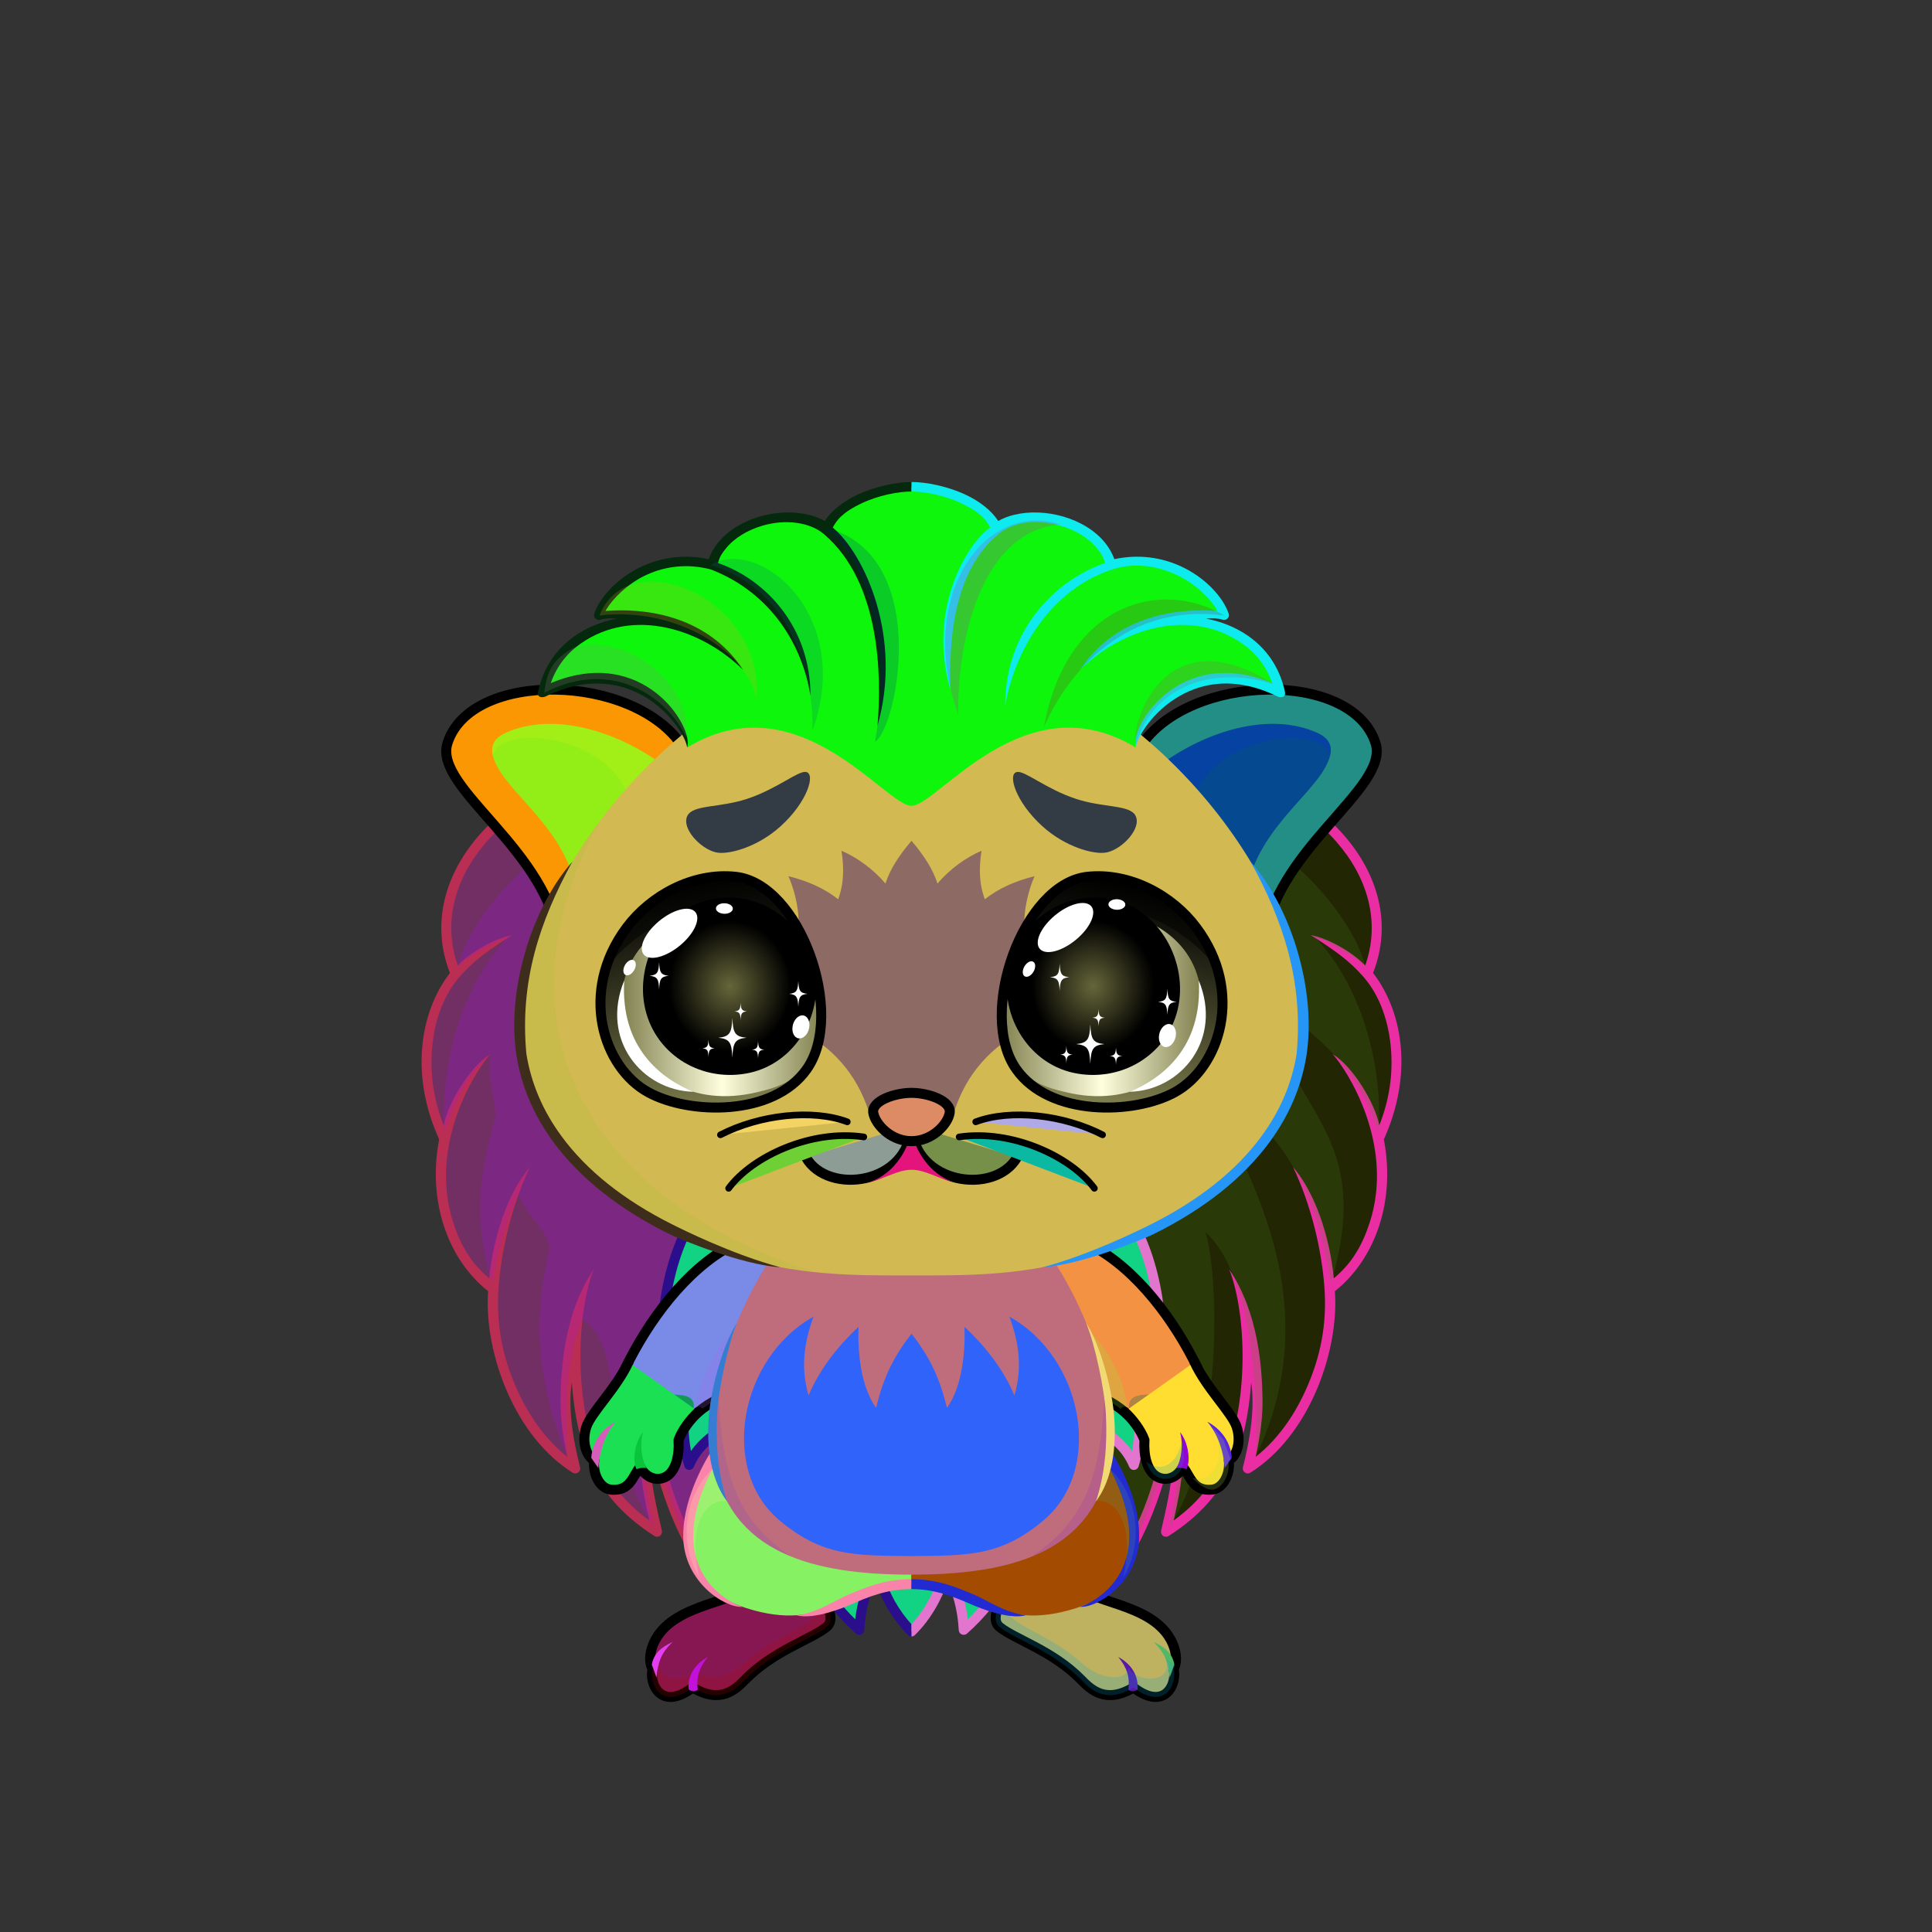 <svg xmlns="http://www.w3.org/2000/svg" xmlns:xlink="http://www.w3.org/1999/xlink" style="shape-rendering:geometricPrecision; text-rendering:geometricPrecision; image-rendering:optimizeQuality; fill-rule:evenodd; clip-rule:evenodd" version="1.1" viewBox="0 0 29000 29000" xml:space="preserve"><rect x="0" y="0" width="29000" height="29000" fill="#333333" stroke="none"/><defs><style type="text/css">.HairBack-Hedgehog4fil13 {fill:url(#HairBack-Hedgehog4id19)}
.HairBack-Hedgehog4fil10 {fill:black;fill-rule:nonzero}
.HairBack-Hedgehog4fil11 {fill:black;fill-opacity:0.2}
.HairBack-Hedgehog4fil14 {fill:url(#HairBack-Hedgehog4id54)}
.Tail-Hedgehog4fil33 {fill:url(#Tail-Hedgehog4id81)}
.Tail-Hedgehog4fil10 {fill:black;fill-rule:nonzero}
.RightFoot-Hedgehog0fil43 {fill:black}
.RightFoot-Hedgehog0fil11 {fill:black;fill-opacity:0.2}
.RightFoot-Hedgehog0fil42 {fill:#fff2f2}
.RightFoot-Hedgehog0str0 {stroke:black;stroke-width:150;stroke-linecap:round;stroke-linejoin:round}
.RightLeg-Hedgehog0fil48 {fill:url(#RightLeg-Hedgehog0id47)}
.RightLeg-Hedgehog0fil10 {fill:black;fill-rule:nonzero}
.RightLeg-Hedgehog0fil11 {fill:black;fill-opacity:0.2}
.LeftFoot-Hedgehog0fil11 {fill:black;fill-opacity:0.2}
.LeftFoot-Hedgehog0fil43 {fill:black}
.LeftFoot-Hedgehog0fil42 {fill:#fff2f2}
.LeftFoot-Hedgehog0str0 {stroke:black;stroke-width:150;stroke-linecap:round;stroke-linejoin:round}
.LeftLeg-Hedgehog0fil53 {fill:url(#LeftLeg-Hedgehog0id5)}
.LeftLeg-Hedgehog0fil10 {fill:black;fill-rule:nonzero}
.LeftLeg-Hedgehog0fil11 {fill:black;fill-opacity:0.2}
.RightHand-Hedgehog3fil56 {fill:url(#RightHand-Hedgehog3id68)}
.RightHand-Hedgehog3fil59 {fill:#fffffd;fill-opacity:0.702}
.RightHand-Hedgehog3fil11 {fill:black;fill-opacity:0.2}
.RightHand-Hedgehog3fil4 {fill:none}
.RightHand-Hedgehog3str0 {stroke:black;stroke-width:150;stroke-linecap:round;stroke-linejoin:round}
.RightPaw-Hedgehog3fil61 {fill:#f0bfbf}
.RightPaw-Hedgehog3fil59 {fill:#fffffd;fill-opacity:0.702}
.RightPaw-Hedgehog3fil43 {fill:black}
.RightPaw-Hedgehog3fil11 {fill:black;fill-opacity:0.2}
.RightPaw-Hedgehog3fil4 {fill:none}
.RightPaw-Hedgehog3str0 {stroke:black;stroke-width:150;stroke-linecap:round;stroke-linejoin:round}
.LeftHand-Hedgehog3fil64 {fill:url(#LeftHand-Hedgehog3id78)}
.LeftHand-Hedgehog3fil59 {fill:#fffffd;fill-opacity:0.702}
.LeftHand-Hedgehog3fil11 {fill:black;fill-opacity:0.2}
.LeftHand-Hedgehog3fil4 {fill:none}
.LeftHand-Hedgehog3str0 {stroke:black;stroke-width:150;stroke-linecap:round;stroke-linejoin:round}
.Body-Hedgehog3fil67 {fill:url(#Body-Hedgehog3id9)}
.Body-Hedgehog3fil11 {fill:black;fill-opacity:0.2}
.Body-Hedgehog3fil70 {fill:url(#Body-Hedgehog3id49)}
.Body-Hedgehog3fil10 {fill:black;fill-rule:nonzero}
.LeftPaw-Hedgehog3fil72 {fill:#f0bfbf}
.LeftPaw-Hedgehog3fil59 {fill:#fffffd;fill-opacity:0.702}
.LeftPaw-Hedgehog3fil11 {fill:black;fill-opacity:0.2}
.LeftPaw-Hedgehog3fil43 {fill:black}
.LeftPaw-Hedgehog3fil4 {fill:none}
.LeftPaw-Hedgehog3str0 {stroke:black;stroke-width:150;stroke-linecap:round;stroke-linejoin:round}
.Ears-Hedgehog4fil92 {fill:url(#Ears-Hedgehog4id98)}
.Ears-Hedgehog4fil11 {fill:black;fill-opacity:0.2}
.Ears-Hedgehog4fil94 {fill:url(#Ears-Hedgehog4id99)}
.Ears-Hedgehog4fil91 {fill:url(#Ears-Hedgehog4id97)}
.Ears-Hedgehog4str1 {stroke:black;stroke-width:150}
.Ears-Hedgehog4fil93 {fill:url(#Ears-Hedgehog4id91)}
.Head-Hedgehog2fil111 {fill:url(#Head-Hedgehog2id4)}
.Head-Hedgehog2fil11 {fill:black;fill-opacity:0.2}
.Head-Hedgehog2fil10 {fill:black;fill-rule:nonzero}
.Head-Hedgehog2fil113 {fill:url(#Head-Hedgehog2id71)}
.Mouth-Hedgehog8fil43 {fill:black}
.Mouth-Hedgehog8fil4 {fill:none}
.Mouth-Hedgehog8str0 {stroke:black;stroke-width:150;stroke-linecap:round;stroke-linejoin:round}
.Eyes-Hedgehog4fil141 {fill:url(#Eyes-Hedgehog4id163)}
.Eyes-Hedgehog4fil146 {fill:url(#Eyes-Hedgehog4id43)}
.Eyes-Hedgehog4fil147 {fill:url(#Eyes-Hedgehog4id176)}
.Eyes-Hedgehog4fil128 {fill:black;fill-opacity:0.502}
.Eyes-Hedgehog4fil124 {fill:#404b56}
.Eyes-Hedgehog4fil11 {fill:black;fill-opacity:0.2}
.Eyes-Hedgehog4fil121 {fill:white}
.Eyes-Hedgehog4fil148 {fill:url(#Eyes-Hedgehog4id152)}
.Eyes-Hedgehog4fil149 {fill:url(#Eyes-Hedgehog4id44)}
.Eyes-Hedgehog4fil150 {fill:url(#Eyes-Hedgehog4id177)}
.Eyes-Hedgehog4fil4 {fill:none}
.Eyes-Hedgehog4str1 {stroke:black;stroke-width:150}
.Moustache-Hedgehog2fil4 {fill:none}
.Moustache-Hedgehog2str2 {stroke:black;stroke-width:100;stroke-linecap:round;stroke-linejoin:round}
.Nose-Hedgehog0fil186 {fill:url(#Nose-Hedgehog0id133)}
.Nose-Hedgehog0str0 {stroke:black;stroke-width:150;stroke-linecap:round;stroke-linejoin:round}
.Hair-Hedgehog4fil191 {fill:url(#Hair-Hedgehog4id85)}
.Hair-Hedgehog4fil10 {fill:black;fill-rule:nonzero}
.Hair-Hedgehog4fil11 {fill:black;fill-opacity:0.2}
</style><linearGradient gradientUnits="userSpaceOnUse" id="HairBack-Hedgehog4id19" x1="7036.34" x2="11425" y1="22075" y2="13053.8">
   <stop offset="0" style="stop-opacity:1; stop-color:#404b56"/>
   <stop offset="1" style="stop-opacity:1; stop-color:#c99797"/>
  </linearGradient><linearGradient gradientUnits="userSpaceOnUse" id="HairBack-Hedgehog4id54" x1="20327.5" x2="15938.8" xlink:href="#HairBack-Hedgehog4id19" y1="22075" y2="13053.8">
  </linearGradient><linearGradient gradientUnits="userSpaceOnUse" id="Tail-Hedgehog4id81" x1="13681.9" x2="13681.9" y1="18236.5" y2="24488.9">
   <stop offset="0" style="stop-opacity:1; stop-color:#404b56"/>
   <stop offset="0.38" style="stop-opacity:1; stop-color:#404b56"/>
   <stop offset="1" style="stop-opacity:1; stop-color:#69737d"/>
  </linearGradient><linearGradient gradientUnits="objectBoundingBox" id="RightLeg-Hedgehog0id47" x1="50%" x2="50%" xlink:href="#RightLeg-Hedgehog0id5" y1="100%" y2="0%">
  </linearGradient><linearGradient gradientUnits="objectBoundingBox" id="LeftLeg-Hedgehog0id5" x1="50%" x2="50%" y1="100%" y2="0%">
   <stop offset="0" style="stop-opacity:1; stop-color:#fff2f2"/>
   <stop offset="0.212" style="stop-opacity:1; stop-color:#fff2f2"/>
   <stop offset="1" style="stop-opacity:1; stop-color:#f0bfbf"/>
  </linearGradient><linearGradient gradientUnits="objectBoundingBox" id="RightHand-Hedgehog3id68" x1="30.208%" x2="69.792%" y1="5.019%" y2="94.98%">
   <stop offset="0" style="stop-opacity:1; stop-color:#c99797"/>
   <stop offset="0.141" style="stop-opacity:1; stop-color:#c99797"/>
   <stop offset="0.71" style="stop-opacity:1; stop-color:#f0bfbf"/>
   <stop offset="1" style="stop-opacity:1; stop-color:#f0bfbf"/>
  </linearGradient><linearGradient gradientUnits="objectBoundingBox" id="LeftHand-Hedgehog3id78" x1="69.792%" x2="30.208%" xlink:href="#LeftHand-Hedgehog3id68" y1="5.019%" y2="94.98%">
  </linearGradient><linearGradient gradientUnits="objectBoundingBox" id="Body-Hedgehog3id9" x1="50%" x2="50%" y1="0%" y2="100%">
   <stop offset="0" style="stop-opacity:1; stop-color:#c99797"/>
   <stop offset="0.102" style="stop-opacity:1; stop-color:#c99797"/>
   <stop offset="0.349" style="stop-opacity:1; stop-color:#f0bfbf"/>
   <stop offset="1" style="stop-opacity:1; stop-color:#fff2f2"/>
  </linearGradient><linearGradient gradientUnits="userSpaceOnUse" id="Body-Hedgehog3id49" x1="13681.9" x2="13681.9" y1="23357" y2="19763.9">
   <stop offset="0" style="stop-opacity:1; stop-color:#fffffd"/>
   <stop offset="0.369" style="stop-opacity:1; stop-color:#fffffd"/>
   <stop offset="1" style="stop-opacity:1; stop-color:#f2f2e4"/>
  </linearGradient><linearGradient gradientUnits="userSpaceOnUse" id="Ears-Hedgehog4id98" x1="7760.52" x2="9522.04" xlink:href="#Ears-Hedgehog4id24" y1="11270.8" y2="13141.3">
  </linearGradient><linearGradient gradientUnits="userSpaceOnUse" id="Ears-Hedgehog4id99" x1="19603.3" x2="17841.8" xlink:href="#Ears-Hedgehog4id24" y1="11270.8" y2="13141.3">
  </linearGradient><linearGradient gradientUnits="userSpaceOnUse" id="Ears-Hedgehog4id97" x1="7166.43" x2="9775.99" xlink:href="#Ears-Hedgehog4id91" y1="10993" y2="13555.5">
  </linearGradient><linearGradient gradientUnits="objectBoundingBox" id="Head-Hedgehog2id4" x1="50%" x2="50%" y1="100%" y2="0%">
   <stop offset="0" style="stop-opacity:1; stop-color:#c99797"/>
   <stop offset="0.251" style="stop-opacity:1; stop-color:#f0bfbf"/>
   <stop offset="0.761" style="stop-opacity:1; stop-color:#fff2f2"/>
   <stop offset="1" style="stop-opacity:1; stop-color:#fff2f2"/>
  </linearGradient><linearGradient gradientUnits="userSpaceOnUse" id="Head-Hedgehog2id71" x1="13681.9" x2="13681.9" xlink:href="#Head-Hedgehog2id56" y1="16772.7" y2="12620.2">
  </linearGradient><linearGradient gradientUnits="objectBoundingBox" id="Eyes-Hedgehog4id163" x1="62.182%" x2="37.818%" xlink:href="#Eyes-Hedgehog4id0" y1="96.619%" y2="3.381%">
  </linearGradient><linearGradient gradientUnits="userSpaceOnUse" id="Eyes-Hedgehog4id43" x1="9336.13" x2="12327.3" y1="15064.6" y2="15064.6">
   <stop offset="0" style="stop-opacity:1; stop-color:#80804f"/>
   <stop offset="0.502" style="stop-opacity:1; stop-color:#ffffde"/>
   <stop offset="1" style="stop-opacity:1; stop-color:#80804f"/>
  </linearGradient><radialGradient cx="10952" cy="14804.2" fx="10952" fy="14804.2" gradientTransform="matrix(0.934 -0 -0 1 726 0)" gradientUnits="userSpaceOnUse" id="Eyes-Hedgehog4id176" r="1393.38">
   <stop offset="0" style="stop-opacity:1; stop-color:#66663a"/>
   <stop offset="0.702" style="stop-opacity:1; stop-color:black"/>
   <stop offset="1" style="stop-opacity:1; stop-color:black"/>
  </radialGradient><linearGradient gradientUnits="userSpaceOnUse" id="Eyes-Hedgehog4id152" x1="16289.9" x2="17097.3" xlink:href="#Eyes-Hedgehog4id0" y1="16507.8" y2="13269.6">
  </linearGradient><linearGradient gradientUnits="userSpaceOnUse" id="Eyes-Hedgehog4id44" x1="15036.5" x2="18027.7" xlink:href="#Eyes-Hedgehog4id43" y1="15064.6" y2="15064.6">
  </linearGradient><radialGradient cx="16411.8" cy="14804.2" fx="16411.8" fy="14804.2" gradientTransform="matrix(-0.934 -0 2.22044E-016 1 31735 0)" gradientUnits="userSpaceOnUse" id="Eyes-Hedgehog4id177" r="1393.38" xlink:href="#Eyes-Hedgehog4id176">
  </radialGradient><linearGradient gradientUnits="userSpaceOnUse" id="Nose-Hedgehog0id133" x1="13681.9" x2="13681.9" y1="16404" y2="17128.6">
   <stop offset="0" style="stop-opacity:1; stop-color:#FFCCCC"/>
   <stop offset="1" style="stop-opacity:1; stop-color:#B37173"/>
  </linearGradient><linearGradient gradientUnits="userSpaceOnUse" id="Hair-Hedgehog4id85" x1="13681.9" x2="13681.9" y1="7306.59" y2="12096.4">
   <stop offset="0" style="stop-opacity:1; stop-color:#404b56"/>
   <stop offset="0.231" style="stop-opacity:1; stop-color:#69737d"/>
   <stop offset="0.871" style="stop-opacity:1; stop-color:#fff2f2"/>
   <stop offset="1" style="stop-opacity:1; stop-color:#fff2f2"/>
  </linearGradient><linearGradient gradientUnits="objectBoundingBox" id="RightLeg-Hedgehog0id5" x1="50%" x2="50%" y1="100%" y2="0%">
   <stop offset="0" style="stop-opacity:1; stop-color:#fff2f2"/>
   <stop offset="0.212" style="stop-opacity:1; stop-color:#fff2f2"/>
   <stop offset="1" style="stop-opacity:1; stop-color:#f0bfbf"/>
  </linearGradient><linearGradient gradientUnits="objectBoundingBox" id="LeftHand-Hedgehog3id68" x1="30.208%" x2="69.792%" y1="5.019%" y2="94.98%">
   <stop offset="0" style="stop-opacity:1; stop-color:#c99797"/>
   <stop offset="0.141" style="stop-opacity:1; stop-color:#c99797"/>
   <stop offset="0.71" style="stop-opacity:1; stop-color:#f0bfbf"/>
   <stop offset="1" style="stop-opacity:1; stop-color:#f0bfbf"/>
  </linearGradient><linearGradient gradientUnits="userSpaceOnUse" id="Ears-Hedgehog4id24" x1="8144.15" x2="9871.83" y1="11080" y2="12905.1">
   <stop offset="0" style="stop-opacity:1; stop-color:#F2E6E6"/>
   <stop offset="1" style="stop-opacity:1; stop-color:#B58383"/>
  </linearGradient><linearGradient gradientUnits="userSpaceOnUse" id="Ears-Hedgehog4id91" x1="20197.4" x2="17587.9" y1="10993" y2="13555.5">
   <stop offset="0" style="stop-opacity:1; stop-color:#f0bfbf"/>
   <stop offset="1" style="stop-opacity:1; stop-color:#404b56"/>
  </linearGradient><linearGradient gradientUnits="userSpaceOnUse" id="Head-Hedgehog2id56" x1="22261" x2="15366.7" y1="21932.8" y2="15038.5">
   <stop offset="0" style="stop-opacity:1; stop-color:#f2f2e4"/>
   <stop offset="1" style="stop-opacity:1; stop-color:#fffffd"/>
  </linearGradient><linearGradient gradientUnits="userSpaceOnUse" id="Eyes-Hedgehog4id0" x1="10654.3" x2="10654.3" y1="16581.4" y2="13705.6">
   <stop offset="0" style="stop-opacity:1; stop-color:#80804f"/>
   <stop offset="1" style="stop-opacity:1; stop-color:black"/>
  </linearGradient></defs><g id="HairBack-Hedgehog4">
 <animateTransform additive="sum" attributeName="transform" dur="10" repeatCount="indefinite" type="translate" values="0;0 200;0;0 200;0;0 200;0;0 200;0"/>
  <path class="HairBack-Hedgehog4fil13" d="M10462 11416c-2360,-190 -4312,1549 -3623,3200 -456,565 -620,1503 -169,2476 -185,918 121,1789 735,2254 -80,863 348,2141 1230,2696 -210,-830 -184,-1335 5,-1750 13,1427 376,2157 1222,2700 -167,-728 -257,-1138 -83,-1926 11,834 401,2043 963,2661 -59,-621 332,-1353 623,-1886 773,-1418 363,-3631 693,-3938 -2186,-867 -2503,-2771 -1596,-6487z" style="fill:#712f64"/>
  <path class="HairBack-Hedgehog4fil10" d="M10468 11342c41,3 72,39 69,80 -3,42 -40,72 -81,69 -705,-57 -1372,61 -1941,299 -493,206 -912,502 -1215,850 -460,529 -662,1191 -428,1853 183,-195 545,-405 815,-457 -356,229 -573,379 -791,629 -241,277 -383,671 -413,1109 -24,351 21,722 177,1116 63,-320 388,-879 701,-1067 -223,243 -937,1364 -557,2530 111,338 267,610 539,835 62,-631 282,-1288 612,-1670 -275,576 -433,1256 -472,1821 -37,540 57,1034 289,1542 175,383 424,736 744,986 -74,-334 -106,-613 -103,-856 7,-485 59,-1304 500,-1960 -269,684 -295,2049 94,2891 166,360 409,640 740,881 -64,-282 -111,-521 -129,-766 -22,-299 -1,-605 88,-1008 9,-40 49,-65 89,-56 35,7 59,38 59,72 5,425 111,949 289,1441 136,376 314,732 520,1008 14,-259 88,-528 189,-790 129,-331 301,-650 447,-919 456,-836 493,-1965 521,-2798 19,-576 33,-1015 188,-1159 30,-28 77,-27 105,4 28,30 27,77 -4,105 -109,102 -122,515 -140,1055 -28,848 -66,1997 -539,2865 -144,265 -313,578 -438,901 -123,317 -203,642 -176,938 3,24 -5,49 -24,66 -30,28 -78,26 -105,-5 -278,-305 -514,-748 -684,-1220 -106,-293 -187,-597 -238,-887 -8,131 -7,255 2,376 22,287 85,569 168,930 4,18 1,39 -10,57 -22,34 -69,45 -103,22 -436,-279 -747,-608 -951,-1050 -158,-342 -251,-750 -288,-1256 -12,82 -19,170 -20,263 -4,275 41,603 144,1011l0 1c5,19 2,40 -9,57 -22,35 -68,46 -103,24 -424,-266 -745,-693 -959,-1162 -238,-521 -343,-1096 -309,-1562 -307,-243 -536,-585 -665,-982 -128,-392 -158,-839 -70,-1297 -212,-466 -287,-923 -258,-1338 31,-453 185,-855 420,-1160 -289,-735 -75,-1477 433,-2062 318,-366 756,-675 1271,-890 589,-247 1281,-369 2010,-310z" style="fill:#b92e52"/>
  <path class="HairBack-Hedgehog4fil11" d="M7610 14082c-741,798 -995,1996 -943,2918 141,-392 317,-835 694,-1177 -63,387 113,804 66,976 -225,834 -338,1464 -39,2474 101,-566 197,-930 401,-1358 42,291 516,594 448,888 -151,654 -308,1628 279,3064 -30,-865 -21,-1493 226,-2059 659,381 292,1974 1069,3108 -139,-652 -208,-1375 -55,-1550 61,439 484,1972 1002,2360 -44,-482 425,-1481 506,-1711 467,-426 1167,-3271 1123,-3965 -1038,-999 -2075,-1999 -3113,-2998 147,-775 294,-1550 441,-2324 -595,43 -406,-245 -1001,-202 -729,204 -1649,1237 -1842,1967 188,-136 563,-369 738,-411z" style="fill:#ab0cfb"/>
  <path class="HairBack-Hedgehog4fil14" d="M16902 11416c2360,-190 4312,1549 3623,3200 456,565 620,1503 169,2476 185,918 -121,1789 -735,2254 80,863 -348,2141 -1230,2696 210,-830 184,-1335 -5,-1750 -13,1427 -376,2157 -1222,2700 167,-728 257,-1138 83,-1926 -11,834 -401,2043 -963,2661 59,-621 -332,-1353 -623,-1886 -773,-1418 -363,-3631 -694,-3938 2186,-867 2504,-2771 1597,-6487z" style="fill:#222602"/>
  <path class="HairBack-Hedgehog4fil10" d="M16896 11342c-41,3 -72,39 -69,80 3,42 39,72 81,69 705,-57 1372,61 1941,299 493,206 912,502 1215,850 460,529 662,1191 428,1853 -183,-195 -545,-405 -816,-457 357,229 574,379 792,629 241,277 383,671 413,1109 24,351 -21,722 -177,1116 -63,-320 -388,-879 -701,-1067 223,243 937,1364 556,2530 -110,338 -266,610 -538,835 -62,-631 -282,-1288 -612,-1670 275,576 433,1256 472,1821 37,540 -57,1034 -289,1542 -175,383 -424,736 -744,986 74,-334 106,-613 103,-856 -7,-485 -60,-1304 -501,-1960 270,684 296,2049 -93,2891 -166,360 -409,640 -740,881 64,-282 111,-521 129,-766 22,-299 1,-605 -88,-1008 -9,-40 -49,-65 -89,-56 -35,7 -59,38 -59,72 -5,425 -111,949 -289,1441 -136,376 -314,732 -521,1008 -13,-259 -87,-528 -188,-790 -129,-331 -301,-650 -447,-919 -456,-836 -493,-1965 -521,-2798 -19,-576 -33,-1015 -188,-1159 -30,-28 -77,-27 -105,4 -29,30 -27,77 3,105 110,102 123,515 141,1055 28,848 65,1997 539,2865 144,265 313,578 438,901 123,317 203,642 176,938 -4,24 4,49 24,66 30,28 78,26 105,-5 278,-305 513,-748 684,-1220 106,-293 187,-597 238,-887 8,131 7,255 -2,376 -22,287 -85,569 -168,930 -4,18 -1,39 10,57 22,34 69,45 103,22 435,-279 747,-608 951,-1050 158,-342 251,-750 288,-1256 12,82 19,170 20,263 4,275 -41,603 -144,1011l0 1c-5,19 -2,40 9,57 22,35 68,46 103,24 423,-266 745,-693 959,-1162 238,-521 343,-1096 309,-1562 306,-243 535,-585 665,-982 128,-392 158,-839 70,-1297 211,-466 286,-923 258,-1338 -31,-453 -185,-855 -420,-1160 289,-735 75,-1477 -433,-2062 -318,-366 -756,-675 -1271,-890 -589,-247 -1281,-369 -2010,-310z" style="fill:#eb2da4"/>
  <path class="HairBack-Hedgehog4fil11" d="M19754 14082c741,798 995,1996 943,2918 -141,-392 -446,-1254 -1641,-1919 269,1638 1601,1887 920,4192 -101,-566 -316,-2199 -1842,-2972 383,1038 1903,3080 714,5566 30,-865 -22,-2709 -753,-3371 223,746 235,3286 -542,4420 139,-652 207,-1375 55,-1550 -61,439 -484,1972 -1003,2360 45,-482 -424,-1481 -506,-1711 -466,-426 -1166,-3271 -1122,-3965 1038,-999 2075,-1999 3113,-2998 -147,-775 -294,-1550 -441,-2324 595,43 406,-245 1001,-202 729,204 1649,1237 1842,1967 -189,-136 -563,-369 -738,-411z" style="fill:#4b8a20"/>
 </g><g id="Tail-Hedgehog4">
 <animateTransform additive="sum" attributeName="transform" dur="10" repeatCount="indefinite" type="translate" values="0;0 200;0;0 200;0;0 200;0;0 200;0"/>
  <g id="_1891249955104">
   <path class="Tail-Hedgehog4fil33" d="M10440 18237c-398,556 -611,1707 -427,2356 195,-446 354,-652 623,-863 -343,751 -480,1620 -291,2260 133,-313 361,-451 673,-657 -190,718 -35,1873 555,2605 -37,-391 151,-876 317,-1236 82,624 513,1330 1008,1762 15,-273 87,-645 271,-889 96,379 296,699 513,914 217,-215 416,-535 513,-914 184,244 256,616 271,889 495,-432 926,-1138 1008,-1762 166,360 354,845 317,1236 590,-732 745,-1887 555,-2605 311,206 540,344 673,657 189,-640 52,-1509 -291,-2260 268,211 428,417 623,863 184,-649 -29,-1800 -427,-2356 -670,146 -2548,404 -3218,550l-24 -5 -24 5c-670,-146 -2548,-404 -3218,-550z" style="fill:#12d283"/>
   <path class="Tail-Hedgehog4fil10" d="M10379 18193c24,-33 71,-41 104,-17 34,24 42,70 18,104 -193,271 -342,689 -420,1119 -61,335 -78,675 -40,957 114,-226 452,-761 881,-930 -340,257 -541,1361 -561,1513 -38,297 -37,585 11,842 134,-199 319,-322 553,-476l0 0 52 -34c34,-23 81,-14 104,21 12,18 15,41 9,61 -97,369 -101,858 3,1344 76,357 210,711 406,1012 12,-138 43,-281 85,-422 64,-219 154,-434 238,-616 17,-38 62,-54 99,-37 26,12 42,36 44,62 39,292 158,605 325,897 151,265 341,512 547,713 14,-119 39,-247 77,-372 44,-147 108,-289 195,-404 25,-34 72,-40 105,-15 14,11 23,25 27,41l0 0c45,175 112,336 192,480 74,131 160,248 249,345l0 183c-19,0 -38,-7 -52,-22 -119,-117 -232,-264 -327,-433 -61,-109 -115,-227 -159,-353 -35,69 -64,144 -87,222 -51,167 -76,343 -84,490l0 0c-1,16 -7,32 -19,46 -27,31 -74,34 -105,7 -260,-228 -503,-529 -689,-853 -133,-232 -236,-477 -298,-717 -49,121 -97,249 -135,378 -60,206 -97,415 -80,599 3,25 -6,51 -27,68 -33,26 -80,21 -106,-11 -285,-355 -471,-804 -568,-1257 -92,-433 -102,-870 -40,-1231 -223,150 -390,282 -492,522l-1 0c-8,20 -25,36 -47,43 -40,11 -81,-12 -93,-51 -95,-322 -110,-700 -60,-1091 39,-299 115,-606 224,-903 -27,32 -54,65 -80,100 -93,129 -179,286 -273,501 -8,22 -26,40 -50,47 -40,11 -81,-12 -93,-52 -95,-334 -88,-794 -7,-1241 81,-450 239,-890 445,-1179z" style="fill:#2b0e8b"/>
   <path class="Tail-Hedgehog4fil10" d="M16985 18193c-24,-33 -71,-41 -104,-17 -34,24 -42,70 -18,104 193,271 342,689 420,1119 61,335 78,675 40,957 -114,-226 -452,-761 -881,-930 340,257 541,1361 560,1513 39,297 37,585 -10,842 -134,-199 -320,-322 -553,-476l0 0 -52 -34c-34,-23 -81,-14 -104,21 -12,18 -15,41 -9,61 97,369 101,858 -3,1344 -76,357 -210,711 -406,1012 -13,-138 -43,-281 -85,-422 -64,-219 -154,-434 -238,-616 -18,-38 -62,-54 -100,-37 -25,12 -41,36 -43,62 -39,292 -158,605 -325,897 -151,265 -341,512 -547,713 -14,-119 -39,-247 -77,-372 -44,-147 -108,-289 -195,-404 -25,-34 -72,-40 -105,-15 -14,11 -23,25 -27,41l0 0c-45,175 -112,336 -193,480 -74,131 -159,248 -248,345l0 183c19,0 38,-7 52,-22 119,-117 232,-264 327,-433 61,-109 115,-227 158,-353 36,69 65,144 88,222 51,167 76,343 84,490l0 0c1,16 7,32 18,46 28,31 75,34 106,7 260,-228 503,-529 689,-853 132,-232 236,-477 297,-717 50,121 98,249 136,378 60,206 97,415 80,599 -3,25 6,51 27,68 32,26 80,21 105,-11 286,-355 472,-804 569,-1257 92,-433 102,-870 40,-1231 223,150 390,282 492,522l0 0c9,20 26,36 48,43 40,11 81,-12 93,-51 95,-322 110,-700 60,-1091 -39,-299 -116,-606 -224,-903 27,32 54,65 79,100 94,129 180,286 274,501 8,22 26,40 50,47 40,11 81,-12 93,-52 95,-334 88,-794 7,-1241 -81,-450 -239,-890 -445,-1179z" style="fill:#e275cd"/>
  </g>
 </g><g id="RightFoot-Hedgehog0">
  <path class="RightFoot-Hedgehog0fil42 RightFoot-Hedgehog0str0" d="M17616 25049c58,229 -133,641 -602,281 -416,252 -643,30 -786,-117 -427,-437 -1001,-608 -1224,-792 -174,-144 96,-471 85,-641 326,80 773,48 1052,-20 166,306 1110,284 1425,840 100,176 108,360 50,449z" style="fill:#beb160"/>
  <path class="RightFoot-Hedgehog0fil43" d="M17075 25357c18,-210 -100,-383 -289,-485 131,162 175,299 151,492 36,28 93,34 138,-7z" style="fill:#5a16a9"/>
  <path class="RightFoot-Hedgehog0fil43" d="M17627 24985c-28,-165 -141,-261 -310,-338 177,173 216,307 240,534 21,-62 50,-133 70,-196z" style="fill:#52b866"/>
  <path class="RightFoot-Hedgehog0fil11" d="M17616 25049c58,229 -133,641 -602,281 -416,252 -643,30 -786,-117 -427,-437 -1001,-608 -1224,-792 -111,-92 -42,-257 20,-409 59,405 671,455 1222,959 269,246 667,277 693,61 92,226 704,254 554,-143 42,29 93,66 147,105 -6,21 -14,40 -24,55z" style="fill:#03a2d5"/>
 </g><g id="LeftFoot-Hedgehog0">
  <path class="LeftFoot-Hedgehog0fil42 LeftFoot-Hedgehog0str0" d="M9796 25049c-58,229 132,641 602,281 416,252 642,30 786,-117 427,-437 1000,-608 1223,-792 175,-144 -96,-471 -84,-641 -326,80 -774,48 -1053,-20 -166,306 -1110,284 -1425,840 -100,176 -108,360 -49,449z" style="fill:#861752"/>
  <path class="LeftFoot-Hedgehog0fil11" d="M9796 25049c-58,229 132,641 602,281 416,252 642,30 786,-117 427,-437 1000,-608 1223,-792 111,-92 42,-257 -20,-409 -59,405 -671,455 -1222,959 -268,246 -666,277 -692,61 -93,226 -705,254 -554,-143 -43,29 -94,66 -148,105 6,21 14,40 25,55z" style="fill:#bd0b02"/>
  <path class="LeftFoot-Hedgehog0fil43" d="M10337 25357c-19,-210 99,-383 288,-485 -131,162 -175,299 -151,492 -35,28 -93,34 -137,-7z" style="fill:#c211db"/>
  <path class="LeftFoot-Hedgehog0fil43" d="M9784 24985c29,-165 142,-261 311,-338 -178,173 -217,307 -241,534 -20,-62 -49,-133 -70,-196z" style="fill:#e33ef0"/>
 </g><g id="RightLeg-Hedgehog0">
  <path class="RightLeg-Hedgehog0fil48" d="M13668 23779c967,1 1275,748 2492,357 1135,-365 1011,-1425 437,-2346l-1468 -574c-289,401 -798,1265 -1461,1300l0 1263z" style="fill:#a34b01"/>
  <path class="RightLeg-Hedgehog0fil10" d="M13678 23853c373,1 647,119 917,236 100,43 536,225 802,158 -304,-37 -584,-227 -743,-296 -283,-122 -571,-246 -976,-247l0 149zm2756 -2176c149,216 274,444 364,670 100,250 156,499 152,728 -14,725 -589,997 -739,1045 276,14 875,-379 888,-1043 5,-249 -55,-517 -162,-785 -99,-250 -240,-501 -408,-739l-95 124z" style="fill:#222bd2"/>
  <path class="RightLeg-Hedgehog0fil11" d="M16859 23678c291,-452 265,-1206 -216,-1646 -364,384 -390,545 -378,566 409,-250 803,197 594,1080z" style="fill:#56a563"/>
 </g><g id="LeftLeg-Hedgehog0">
  <path class="LeftLeg-Hedgehog0fil53" d="M13678 23779c-968,1 -1266,748 -2483,357 -1135,-365 -1010,-1425 -437,-2346l1468 -574c289,401 788,1265 1452,1300l0 1263z" style="fill:#85f163"/>
  <path class="LeftLeg-Hedgehog0fil10" d="M13678 23853c-374,1 -648,119 -918,236 -100,43 -536,225 -802,158 304,-37 584,-227 743,-296 283,-122 571,-246 977,-247l0 149zm-2756 -2176c-150,216 -275,444 -365,670 -100,250 -156,499 -151,728 13,725 588,997 738,1045 -276,14 -875,-379 -888,-1043 -5,-249 55,-517 162,-785 99,-250 240,-501 408,-739l96 124z" style="fill:#fa84a9"/>
  <path class="LeftLeg-Hedgehog0fil11" d="M10497 23678c-292,-452 -266,-1206 215,-1646 364,384 390,545 378,566 -409,-250 -803,197 -593,1080z" style="fill:#fff3a7"/>
 </g><g id="RightHand-Hedgehog3">
 <animateTransform additive="sum" attributeName="transform" dur="10" repeatCount="indefinite" type="translate" values="0;0 200;0;0 200;0;0 200;0;0 200;0"/>
  <path class="RightHand-Hedgehog3fil56" d="M16378 18692c699,369 1263,1150 1599,1845 252,523 -745,991 -1014,732 -193,-186 -386,-294 -613,-339 -83,-786 -377,-1485 -807,-1998 351,-62 639,-144 835,-240z" style="fill:#f7bbd6"/>
  <path class="RightHand-Hedgehog3fil59" d="M17567 19903c144,186 316,439 410,634 252,523 -745,991 -1014,732 -107,-103 -502,-370 -614,-427 195,-61 402,-40 570,30 -32,-142 -105,-423 -248,-611 233,67 453,175 616,335 19,-143 -80,-455 -196,-624 210,62 417,227 524,348 12,-114 38,-234 -48,-417z" style="fill:#0a7e5d"/>
  <path class="RightHand-Hedgehog3fil4 RightHand-Hedgehog3str0" d="M16378 18692c699,369 1263,1150 1599,1845 252,523 -745,991 -1014,732 -193,-186 -386,-294 -613,-339 -83,-786 -377,-1485 -807,-1998 351,-62 639,-144 835,-240z" style="fill:#f39243"/>
  <path class="RightHand-Hedgehog3fil11" d="M16936 21243c-185,-170 -370,-270 -586,-313 -47,-446 -162,-864 -332,-1237 615,434 879,1022 918,1550z" style="fill:#95f235"/>
 </g><g id="LeftHand-Hedgehog3">
 <animateTransform additive="sum" attributeName="transform" dur="10" repeatCount="indefinite" type="translate" values="0;0 200;0;0 200;0;0 200;0;0 200;0"/>
  <path class="LeftHand-Hedgehog3fil64" d="M10986 18692c-699,369 -1263,1150 -1599,1845 -252,523 745,991 1013,732 194,-186 387,-294 614,-339 83,-786 377,-1485 807,-1998 -351,-62 -639,-144 -835,-240z" style="fill:#d225bd"/>
  <path class="LeftHand-Hedgehog3fil59" d="M9797 19903c-144,186 -316,439 -410,634 -252,523 745,991 1013,732 107,-103 503,-370 615,-427 -195,-61 -402,-40 -570,30 32,-142 105,-423 248,-611 -233,67 -453,175 -616,335 -19,-143 80,-455 196,-624 -211,62 -417,227 -524,348 -12,-114 -38,-234 48,-417z" style="fill:#05b0bb"/>
  <path class="LeftHand-Hedgehog3fil4 LeftHand-Hedgehog3str0" d="M10986 18692c-699,369 -1263,1150 -1599,1845 -252,523 745,991 1013,732 194,-186 387,-294 614,-339 83,-786 377,-1485 807,-1998 -351,-62 -639,-144 -835,-240z" style="fill:#798ae7"/>
  <path class="LeftHand-Hedgehog3fil11" d="M10428 21243c184,-170 370,-270 586,-313 47,-446 162,-864 332,-1237 -615,434 -879,1022 -918,1550z" style="fill:#b06af3"/>
 </g><g id="Body-Hedgehog3">
 <animateTransform additive="sum" attributeName="transform" dur="10" repeatCount="indefinite" type="translate" values="0;0 200;0;0 200;0;0 200;0;0 200;0"/>
  <path class="Body-Hedgehog3fil67" d="M13682 23636c-1477,0 -2736,-317 -2979,-1737 -144,-843 286,-2153 892,-3046 556,109 1286,175 2087,175 801,0 1531,-66 2087,-175 606,893 1036,2203 892,3046 -243,1420 -1502,1737 -2979,1737z" style="fill:#bf6c7c"/>
  <path class="Body-Hedgehog3fil11" d="M11882 23368c-610,-246 -1046,-692 -1179,-1469 -57,-332 -24,-737 73,-1161 44,1407 281,2075 1106,2630z" style="fill:#7a4fc3"/>
  <path class="Body-Hedgehog3fil70" d="M11697 22818c649,547 1135,530 1985,539 850,-9 1336,8 1985,-539 901,-759 599,-2432 -515,-3054 147,399 194,772 75,1183 -181,-431 -480,-779 -749,-1031 11,349 -24,881 -264,1217 -117,-485 -280,-789 -532,-1114 -252,325 -415,629 -532,1114 -240,-336 -275,-868 -264,-1217 -269,252 -568,600 -749,1031 -119,-411 -72,-784 74,-1183 -1113,622 -1415,2295 -514,3054z" style="fill:#2f63fa"/>
  <path class="Body-Hedgehog3fil10" d="M10914 22537c-141,-186 -224,-430 -261,-694 -28,-202 -29,-416 -9,-626 35,-378 197,-1016 416,-1358 -130,315 -277,999 -296,1371 -23,438 13,904 150,1307z" style="fill:#377cd3"/>
  <path class="Body-Hedgehog3fil11" d="M15481 23368c611,-246 1047,-692 1180,-1469 57,-332 24,-737 -73,-1161 -44,1407 -281,2075 -1107,2630z" style="fill:#922ec1"/>
  <path class="Body-Hedgehog3fil10" d="M16450 22537c249,-328 316,-836 270,-1320 -35,-378 -197,-1016 -416,-1358 130,315 277,999 296,1371 23,438 -13,904 -150,1307z" style="fill:#f1da73"/>
 </g><g id="RightPaw-Hedgehog3">
 <animateTransform additive="sum" attributeName="transform" dur="10" repeatCount="indefinite" type="translate" values="0;0 200;0;0 200;0;0 200;0;0 200;0"/>
  <path class="RightPaw-Hedgehog3fil61" d="M17864 20421c184,453 629,783 699,998 77,240 -18,466 -126,513 38,206 -104,428 -245,428 -293,0 -324,-205 -437,-341 -104,194 -282,219 -407,135 -156,-104 -201,-398 -167,-539 -32,-115 -136,-329 -216,-410 -165,-601 1086,134 899,-784z" style="fill:#19993b"/>
  <path class="RightPaw-Hedgehog3fil59" d="M17864 20421c184,453 629,783 699,998 77,240 -18,466 -126,513 38,206 -104,428 -245,428 -293,0 -324,-205 -437,-341 -104,194 -282,219 -407,135 -156,-104 -201,-398 -167,-539 -32,-115 -136,-329 -216,-410 -165,-601 1086,134 899,-784z" style="fill:#f17b46"/>
  <path class="RightPaw-Hedgehog3fil4 RightPaw-Hedgehog3str0" d="M17930 20445c178,390 563,759 633,974 77,240 -11,453 -119,500 27,201 -81,425 -252,441 -291,28 -324,-205 -437,-341 -99,188 -283,219 -407,135 -129,-86 -185,-306 -169,-538 -54,-150 -178,-313 -300,-425" style="fill:#ffdd31"/>
  <path class="RightPaw-Hedgehog3fil43" d="M17658 22038c71,-116 109,-352 54,-541 122,143 164,426 98,556 -33,-15 -109,-28 -152,-15z" style="fill:#9102d3"/>
  <path class="RightPaw-Hedgehog3fil43" d="M18383 22035c-21,-280 -114,-523 -262,-696 185,99 351,283 368,545 -35,48 -71,103 -106,151z" style="fill:#5626df"/>
  <path class="RightPaw-Hedgehog3fil11" d="M17726 22066c-105,150 -264,165 -378,88 -68,-45 -114,-125 -143,-214 212,167 465,72 544,-351 10,106 19,211 29,317 -17,53 -35,106 -52,160z" style="fill:#05a8bf"/>
  <path class="RightPaw-Hedgehog3fil11" d="M18473 21910c-12,10 -24,17 -36,22 38,206 -104,428 -245,428 -120,0 -240,-124 -296,-175 326,81 529,-299 303,-766 56,64 111,127 167,191 35,100 71,200 107,300z" style="fill:#afe34b"/>
 </g><g id="LeftPaw-Hedgehog3">
 <animateTransform additive="sum" attributeName="transform" dur="10" repeatCount="indefinite" type="translate" values="0;0 200;0;0 200;0;0 200;0;0 200;0"/>
  <path class="LeftPaw-Hedgehog3fil72" d="M9500 20421c-184,453 -629,783 -699,998 -78,240 18,466 125,513 -37,206 105,428 246,428 293,0 324,-205 437,-341 104,194 282,219 407,135 156,-104 201,-398 167,-539 32,-115 136,-329 216,-410 165,-601 -1086,134 -899,-784z" style="fill:#02adf2"/>
  <path class="LeftPaw-Hedgehog3fil59" d="M9500 20421c-184,453 -629,783 -699,998 -78,240 18,466 125,513 -37,206 105,428 246,428 293,0 324,-205 437,-341 104,194 282,219 407,135 156,-104 201,-398 167,-539 32,-115 136,-329 216,-410 165,-601 -1086,134 -899,-784z" style="fill:#1a9016"/>
  <path class="LeftPaw-Hedgehog3fil11" d="M9638 22066c105,150 264,165 378,88 67,-45 114,-125 143,-214 -212,167 -465,72 -544,-351 -10,106 -19,211 -29,317 17,53 34,106 52,160z" style="fill:#650394"/>
  <path class="LeftPaw-Hedgehog3fil11" d="M8891 21910c12,10 23,17 35,22 -37,206 105,428 246,428 120,0 240,-124 296,-175 -326,81 -529,-299 -304,-766 -55,64 -110,127 -166,191 -35,100 -71,200 -107,300z" style="fill:#168b44"/>
  <path class="LeftPaw-Hedgehog3fil4 LeftPaw-Hedgehog3str0" d="M9434 20445c-179,390 -563,759 -633,974 -78,240 11,453 119,500 -27,201 81,425 252,441 291,28 324,-205 437,-341 99,188 282,219 407,135 128,-86 184,-306 169,-538 54,-150 178,-313 300,-425" style="fill:#1ce053"/>
  <path class="LeftPaw-Hedgehog3fil43" d="M8981 22035c21,-280 114,-523 262,-696 -185,99 -351,283 -368,545 35,48 71,103 106,151z" style="fill:#d75dbb"/>
  <path class="LeftPaw-Hedgehog3fil43" d="M9706 22038c-71,-116 -109,-352 -54,-541 -122,143 -164,426 -98,556 33,-15 108,-28 152,-15z" style="fill:#08c53b"/>
 </g><g id="Ears-Hedgehog4">
 <animateTransform additive="sum" attributeName="transform" dur="10" repeatCount="indefinite" type="translate" values="0;0 200;0;0 200;0;0 200;0;0 200;0"/>
  <path class="Ears-Hedgehog4fil91 Ears-Hedgehog4str1" d="M8398 14198c-120,-1424 -1895,-2358 -1682,-3040 346,-1106 2795,-1060 3528,44 -925,916 -1699,1990 -1846,2996z" style="fill:#fa9702"/>
  <path class="Ears-Hedgehog4fil92" d="M8671 13547c-68,-988 -939,-1544 -1202,-2031 -124,-230 -125,-407 128,-519 668,-296 1564,-66 2282,434 151,834 -828,1339 -1208,2116z" style="fill:#93ed17"/>
  <path class="Ears-Hedgehog4fil11" d="M7399 11344c-36,-147 13,-265 198,-347 668,-296 1564,-66 2282,434 -132,67 -298,690 -393,778 -85,-1137 -1970,-1403 -2087,-865z" style="fill:#d7f91a"/>
  <path class="Ears-Hedgehog4fil93 Ears-Hedgehog4str1" d="M18966 14198c120,-1424 1895,-2358 1682,-3040 -346,-1106 -2795,-1060 -3528,44 924,916 1699,1990 1846,2996z" style="fill:#238e85"/>
  <path class="Ears-Hedgehog4fil94" d="M18693 13547c68,-988 939,-1544 1201,-2031 125,-230 125,-407 -128,-519 -667,-296 -1563,-66 -2281,434 -151,834 828,1339 1208,2116z" style="fill:#054991"/>
  <path class="Ears-Hedgehog4fil11" d="M19965 11344c36,-147 -13,-265 -199,-347 -667,-296 -1563,-66 -2281,434 131,67 298,690 392,778 86,-1137 1970,-1403 2088,-865z" style="fill:#0d2be2"/>
 </g><g id="Head-Hedgehog2">
 <animateTransform additive="sum" attributeName="transform" dur="10" repeatCount="indefinite" type="translate" values="0;0 200;0;0 200;0;0 200;0;0 200;0"/>
  <path class="Head-Hedgehog2fil111" d="M13682 9615c-2469,0 -5181,2446 -5797,4997 -451,1869 744,3404 3083,4213 955,331 1878,320 2714,320 835,0 1759,11 2714,-320 2339,-809 3534,-2344 3083,-4213 -616,-2551 -3328,-4997 -5797,-4997z" style="fill:#d3b952"/>
  <path class="Head-Hedgehog2fil11" d="M8999 12331c-527,703 -922,1487 -1114,2281 -451,1869 744,3404 3083,4213 576,186 922,234 1286,273 -3444,-1069 -4914,-3710 -3255,-6767z" style="fill:#9fc030"/>
  <path class="Head-Hedgehog2fil10" d="M8591 12934c-489,892 -792,1791 -690,2884 71,443 248,856 524,1232 378,518 941,966 1664,1328 138,69 902,452 1624,644 -569,-34 -1505,-419 -1666,-498 -757,-375 -1346,-843 -1743,-1385 -289,-395 -476,-828 -551,-1293 -151,-959 215,-2204 838,-2912z" style="fill:#3e2d1b"/>
  <path class="Head-Hedgehog2fil10" d="M18773 12934c489,892 792,1791 690,2884 -71,443 -248,856 -524,1232 -378,518 -941,966 -1664,1328 -138,69 -902,452 -1625,644 570,-34 1506,-419 1667,-498 757,-375 1346,-843 1743,-1385 289,-395 476,-828 550,-1293 151,-959 -215,-2204 -837,-2912z" style="fill:#2696f6"/>
  <path class="Head-Hedgehog2fil113" d="M13682 16404c-184,68 -431,301 -614,369 -160,-561 -490,-995 -1030,-1292 -61,-357 -19,-1028 -81,-1385 89,-296 -28,-738 -123,-944 273,67 536,177 747,347 91,-246 87,-484 50,-729 227,98 474,271 660,493 71,-226 217,-437 391,-643 174,206 319,417 390,643 187,-222 433,-395 661,-493 -37,245 -42,483 50,729 211,-170 474,-280 747,-347 -95,206 -212,648 -124,944 -61,357 -19,1028 -80,1385 -540,297 -870,731 -1030,1292 -183,-68 -430,-301 -614,-369z" style="fill:#8e6a65"/>
 </g><g id="Mouth-Hedgehog8">
 <animateTransform additive="sum" attributeName="transform" dur="10" repeatCount="indefinite" type="translate" values="0;0 200;0;0 200;0;0 200;0;0 200;0"/>
  <path class="Mouth-Hedgehog8fil4 Mouth-Hedgehog8str0" d="M12097 17372c334,580 1556,406 1585,-482" style="fill:#8d9c95"/>
  <path class="Mouth-Hedgehog8fil4 Mouth-Hedgehog8str0" d="M15267 17372c-335,580 -1557,406 -1585,-482" style="fill:#769049"/>
  <path class="Mouth-Hedgehog8fil43" d="M13682 17003c-95,368 -341,655 -648,745 276,-64 438,-189 648,-189 210,0 372,125 648,189 -307,-90 -553,-377 -648,-745z" style="fill:#e3157c"/>
 </g><g id="Eyes-Hedgehog4">
 <animateTransform additive="sum" attributeName="transform" dur="10" repeatCount="indefinite" type="translate" values="0;0 200;0;0 200;0;0 200;0;0 200;0"/>
  <g id="_1891456045648">
   <path class="Eyes-Hedgehog4fil141" d="M9730 16395c618,339 1878,365 2380,-347 590,-836 -108,-2783 -1068,-2887 -640,-69 -1276,283 -1633,759 -728,972 -352,2105 321,2475z"/>
   <path class="Eyes-Hedgehog4fil146" d="M12227 15830c180,-457 105,-1100 -125,-1640 -369,-390 -838,-608 -1557,-477 -915,166 -1362,899 -1162,1645 200,747 952,1242 1885,1057 627,-124 747,-297 959,-585z"/>
   <path class="Eyes-Hedgehog4fil147" d="M10655 13503c697,-153 1397,293 1563,994 165,702 -266,1453 -964,1606 -697,153 -1402,-250 -1568,-952 -165,-702 271,-1495 969,-1648z"/>
   <path class="Eyes-Hedgehog4fil128" d="M12309 14952c-103,-833 -627,-1722 -1267,-1791 -640,-69 -1276,283 -1633,759 -152,204 -257,415 -320,625 480,-625 1229,-967 1801,-880 689,104 1204,619 1419,1287z"/>
   <path class="Eyes-Hedgehog4fil124" d="M12100 11588c-119,-23 -437,256 -888,404 -413,136 -806,85 -893,252 -96,186 192,494 424,549 190,45 631,-80 972,-389 404,-364 530,-788 385,-816z"/>
   <path class="Eyes-Hedgehog4fil11" d="M12100 11588c-119,-23 -437,256 -888,404 -413,136 -806,85 -893,252 -96,186 192,494 424,549 190,45 631,-80 972,-389 404,-364 530,-788 385,-816z"/>
   <circle class="Eyes-Hedgehog4fil121" r="235" transform="matrix(0.536 -0.031 0.062 0.335 10873.2 13637.2)"/>
   <circle class="Eyes-Hedgehog4fil121" r="235" transform="matrix(1.557 -1.44 0.849 0.621 10050.1 14009)"/>
   <circle class="Eyes-Hedgehog4fil121" r="235" transform="matrix(0.231 -0.484 0.323 0.107 9450.14 14524)"/>
   <path class="Eyes-Hedgehog4fil121" d="M9750 14647c121,-13 136,-54 144,-204 7,150 22,191 143,204 -121,12 -136,53 -143,203 -8,-150 -23,-191 -144,-203z"/>
   <circle class="Eyes-Hedgehog4fil121" r="235" transform="matrix(0.524 0.082 -0.15 0.733 12022.2 15414.1)"/>
   <path class="Eyes-Hedgehog4fil121" d="M10783 15577c177,-18 199,-78 210,-297 11,219 33,279 211,297 -178,18 -200,79 -211,298 -11,-219 -33,-280 -210,-298z"/>
   <path class="Eyes-Hedgehog4fil121" d="M10542 15735c78,-8 88,-35 92,-131 5,96 15,123 93,131 -78,8 -88,34 -93,130 -4,-96 -14,-122 -92,-130z"/>
   <path class="Eyes-Hedgehog4fil121" d="M11845 14918c116,-12 130,-51 138,-195 7,144 21,183 138,195 -117,12 -131,52 -138,195 -8,-143 -22,-183 -138,-195z"/>
   <path class="Eyes-Hedgehog4fil121" d="M11025 15181c78,-8 88,-35 92,-130 5,95 15,122 93,130 -78,8 -88,34 -93,130 -4,-96 -14,-122 -92,-130z"/>
   <path class="Eyes-Hedgehog4fil121" d="M11287 15756c78,-8 87,-35 92,-131 5,96 14,123 92,131 -78,8 -87,34 -92,130 -5,-96 -14,-122 -92,-130z"/>
   <path class="Eyes-Hedgehog4fil121" d="M9370 14717c-364,887 264,1650 1035,1671 -476,-198 -1095,-656 -1035,-1671z"/>
   <path class="Eyes-Hedgehog4fil4 Eyes-Hedgehog4str1" d="M9730 16395c618,339 1878,365 2380,-347 590,-836 -108,-2783 -1068,-2887 -640,-69 -1276,283 -1633,759 -728,972 -352,2105 321,2475z"/>
  </g>
  <path class="Eyes-Hedgehog4fil148" d="M17634 16395c-618,339 -1878,365 -2380,-347 -591,-836 108,-2783 1067,-2887 641,-69 1277,283 1633,759 729,972 353,2105 -320,2475z"/>
  <path class="Eyes-Hedgehog4fil149" d="M15137 15830c-180,-457 -105,-1100 125,-1640 369,-390 838,-608 1556,-477 916,166 1362,899 1163,1645 -200,747 -952,1242 -1886,1057 -626,-124 -747,-297 -958,-585z"/>
  <path class="Eyes-Hedgehog4fil150" d="M16709 13503c-698,-153 -1397,293 -1563,994 -165,702 266,1453 964,1606 697,153 1402,-250 1568,-952 165,-702 -271,-1495 -969,-1648z"/>
  <path class="Eyes-Hedgehog4fil128" d="M15055 14952c103,-833 626,-1722 1266,-1791 641,-69 1277,283 1633,759 153,204 257,415 320,625 -479,-625 -1228,-967 -1800,-880 -690,104 -1204,619 -1419,1287z"/>
  <path class="Eyes-Hedgehog4fil124" d="M15264 11588c119,-23 437,256 888,404 413,136 806,85 892,252 97,186 -191,494 -423,549 -190,45 -631,-80 -972,-389 -404,-364 -530,-788 -385,-816z"/>
  <path class="Eyes-Hedgehog4fil11" d="M15264 11588c119,-23 437,256 888,404 413,136 806,85 892,252 97,186 -191,494 -423,549 -190,45 -631,-80 -972,-389 -404,-364 -530,-788 -385,-816z"/>
  <circle class="Eyes-Hedgehog4fil121" r="235" transform="matrix(0.536 -0.031 0.062 0.335 16764.7 13576.7)"/>
  <circle class="Eyes-Hedgehog4fil121" r="235" transform="matrix(1.557 -1.44 0.849 0.621 15993.4 13922.6)"/>
  <circle class="Eyes-Hedgehog4fil121" r="235" transform="matrix(0.231 -0.484 0.323 0.107 15445.3 14545.6)"/>
  <path class="Eyes-Hedgehog4fil121" d="M15762 14668c122,-12 136,-53 144,-203 8,150 23,191 144,203 -121,13 -136,54 -144,203 -8,-149 -22,-190 -144,-203z"/>
  <circle class="Eyes-Hedgehog4fil121" r="235" transform="matrix(0.524 0.082 -0.15 0.733 17523.4 15544)"/>
  <path class="Eyes-Hedgehog4fil121" d="M16155 15672c178,-18 200,-78 211,-297 11,219 33,279 210,297 -177,18 -199,79 -210,298 -11,-219 -33,-280 -211,-298z"/>
  <path class="Eyes-Hedgehog4fil121" d="M15914 15830c78,-8 88,-35 93,-131 4,96 14,123 92,131 -78,8 -88,34 -92,130 -5,-96 -15,-122 -93,-130z"/>
  <path class="Eyes-Hedgehog4fil121" d="M17384 15038c117,-11 131,-51 139,-195 7,144 21,184 138,195 -117,12 -131,52 -138,196 -8,-144 -22,-184 -139,-196z"/>
  <path class="Eyes-Hedgehog4fil121" d="M16397 15276c78,-8 88,-35 93,-131 4,96 14,123 92,131 -78,8 -88,34 -92,130 -5,-96 -15,-122 -93,-130z"/>
  <path class="Eyes-Hedgehog4fil121" d="M16659 15851c78,-8 87,-35 92,-131 5,96 15,123 92,131 -77,8 -87,34 -92,130 -5,-96 -14,-122 -92,-130z"/>
  <path class="Eyes-Hedgehog4fil121" d="M17994 14717c364,887 -264,1650 -1035,1671 476,-198 1095,-656 1035,-1671z"/>
  <path class="Eyes-Hedgehog4fil4 Eyes-Hedgehog4str1" d="M17634 16395c-618,339 -1878,365 -2380,-347 -591,-836 108,-2783 1067,-2887 641,-69 1277,283 1633,759 729,972 353,2105 -320,2475z"/>
 </g><g id="Moustache-Hedgehog2">
 <animateTransform additive="sum" attributeName="transform" dur="10" repeatCount="indefinite" type="translate" values="0;0 200;0;0 200;0;0 200;0;0 200;0"/>
  <path class="Moustache-Hedgehog2fil4 Moustache-Hedgehog2str2" d="M12966 17066c-790,-117 -1675,292 -2029,771" style="fill:#6ed034"/>
  <path class="Moustache-Hedgehog2fil4 Moustache-Hedgehog2str2" d="M12718 16839c-524,-196 -1316,-107 -1904,195" style="fill:#f3d363"/>
  <path class="Moustache-Hedgehog2fil4 Moustache-Hedgehog2str2" d="M14397 17066c791,-117 1676,292 2030,771" style="fill:#0bb8a1"/>
  <path class="Moustache-Hedgehog2fil4 Moustache-Hedgehog2str2" d="M14646 16839c524,-196 1316,-107 1904,195" style="fill:#afaae7"/>
 </g><g id="Nose-Hedgehog0">
 <animateTransform additive="sum" attributeName="transform" dur="10" repeatCount="indefinite" type="translate" values="0;0 200;0;0 200;0;0 200;0;0 200;0"/>
  <path class="Nose-Hedgehog0fil186 Nose-Hedgehog0str0" d="M13682 16404c-251,0 -601,120 -574,299 3,16 8,34 14,52 59,162 274,374 560,374 319,0 549,-262 573,-426 27,-179 -322,-299 -573,-299z" style="fill:#dd8b64"/>
 </g><g id="Hair-Hedgehog4">
 <animateTransform additive="sum" attributeName="transform" dur="10" repeatCount="indefinite" type="translate" values="0;0 200;0;0 200;0;0 200;0;0 200;0"/>
  <path class="Hair-Hedgehog4fil191" d="M13682 7307c-363,0 -1052,180 -1276,615 -477,-343 -1535,-118 -1719,556 -872,-225 -1561,352 -1695,756 147,-54 523,-11 682,96 -537,-37 -1341,230 -1523,1062 1143,-641 2203,373 2163,829 1669,-1012 2975,875 3368,875 393,0 1699,-1887 3367,-875 -40,-456 1021,-1470 2164,-829 -182,-832 -986,-1099 -1523,-1062 159,-107 535,-150 682,-96 -134,-404 -823,-981 -1695,-756 -184,-674 -1242,-899 -1719,-556 -224,-435 -913,-615 -1276,-615z" style="fill:#0ef60c"/>
  <path class="Hair-Hedgehog4fil10" d="M13682 7378c-198,0 -498,56 -760,182 -192,93 -334,189 -422,359 478,398 1050,1646 672,2973 62,-737 48,-2144 -800,-2871 -216,-186 -583,-231 -925,-131 -220,64 -423,181 -555,348 -61,76 -88,117 -115,213 743,256 1392,991 1388,1990 -114,-722 -566,-1536 -1497,-1894 -359,-93 -685,-43 -949,75 -286,127 -526,362 -631,549 792,-60 1598,172 2065,883 -626,-616 -1650,-943 -2436,-394 -194,135 -358,329 -450,594 1395,-584 2154,667 2047,967 -27,-273 -810,-1410 -2125,-767 -35,17 -134,30 -111,-76 84,-383 294,-654 551,-833 194,-135 416,-219 630,-259 -97,-8 -185,-5 -237,13 -16,7 -35,8 -53,3 -39,-12 -61,-52 -49,-90 82,-244 351,-547 735,-719 276,-123 612,-179 981,-100 33,-88 79,-168 136,-240 153,-192 383,-327 631,-399 247,-72 513,-82 740,-26 86,21 166,51 237,92 110,-167 283,-294 475,-387 284,-136 611,-198 827,-198l0 143z" style="fill:#05290c"/>
  <path class="Hair-Hedgehog4fil11" d="M8170 10400c1063,-555 1888,126 2127,667 101,-829 -959,-1605 -1703,-1338 -276,173 -382,305 -424,671z" style="fill:#97907f"/>
  <path class="Hair-Hedgehog4fil10" d="M13682 7378c198,0 498,56 760,182 191,93 334,189 422,359 -333,218 -954,1225 -598,2432 -18,-632 8,-1761 733,-2344 222,-179 575,-217 918,-117 220,64 423,181 555,348 60,76 88,117 114,213 -742,256 -1502,1005 -1498,2151 114,-722 604,-1726 1608,-2055 352,-115 685,-43 949,75 286,127 525,362 631,549 -792,-60 -1598,172 -2065,883 626,-616 1649,-943 2436,-394 194,135 358,329 449,594 -1394,-584 -2153,667 -2047,967 28,-273 811,-1410 2126,-767 35,17 134,30 111,-76 -84,-383 -294,-654 -551,-833 -194,-135 -416,-219 -630,-259 97,-8 185,-5 237,13 16,7 35,8 53,3 39,-12 61,-52 48,-90 -81,-244 -350,-547 -734,-719 -276,-123 -612,-179 -982,-100 -32,-88 -78,-168 -135,-240 -153,-192 -383,-327 -631,-399 -247,-72 -514,-82 -740,-26 -86,21 -166,51 -237,92 -110,-167 -283,-294 -475,-387 -284,-136 -611,-198 -827,-198l0 143z" style="fill:#0debef"/>
  <path class="Hair-Hedgehog4fil11" d="M8998 9239c1161,-141 2233,563 2357,1253 127,-1516 -1915,-2371 -2357,-1253z" style="fill:#e5ae1b"/>
  <path class="Hair-Hedgehog4fil11" d="M10666 8481c1166,348 1553,1560 1528,2491 636,-1757 -815,-2925 -1528,-2491z" style="fill:#086675"/>
  <path class="Hair-Hedgehog4fil11" d="M12383 7916c849,659 939,2250 750,3218 330,-186 873,-2816 -750,-3218z" style="fill:#022190"/>
  <path class="Hair-Hedgehog4fil11" d="M15921 7871c-1269,106 -1560,1930 -1536,2860 -636,-1757 375,-3230 1536,-2860z" style="fill:#db0fc7"/>
  <path class="Hair-Hedgehog4fil11" d="M18381 9240c-1459,-196 -2340,823 -2712,1677 335,-1842 1732,-2252 2712,-1677z" style="fill:#90152e"/>
  <path class="Hair-Hedgehog4fil11" d="M19122 10272c-1055,-327 -1881,146 -2072,920 -99,-244 386,-1997 2072,-920z" style="fill:#aa475d"/>
 </g></svg>